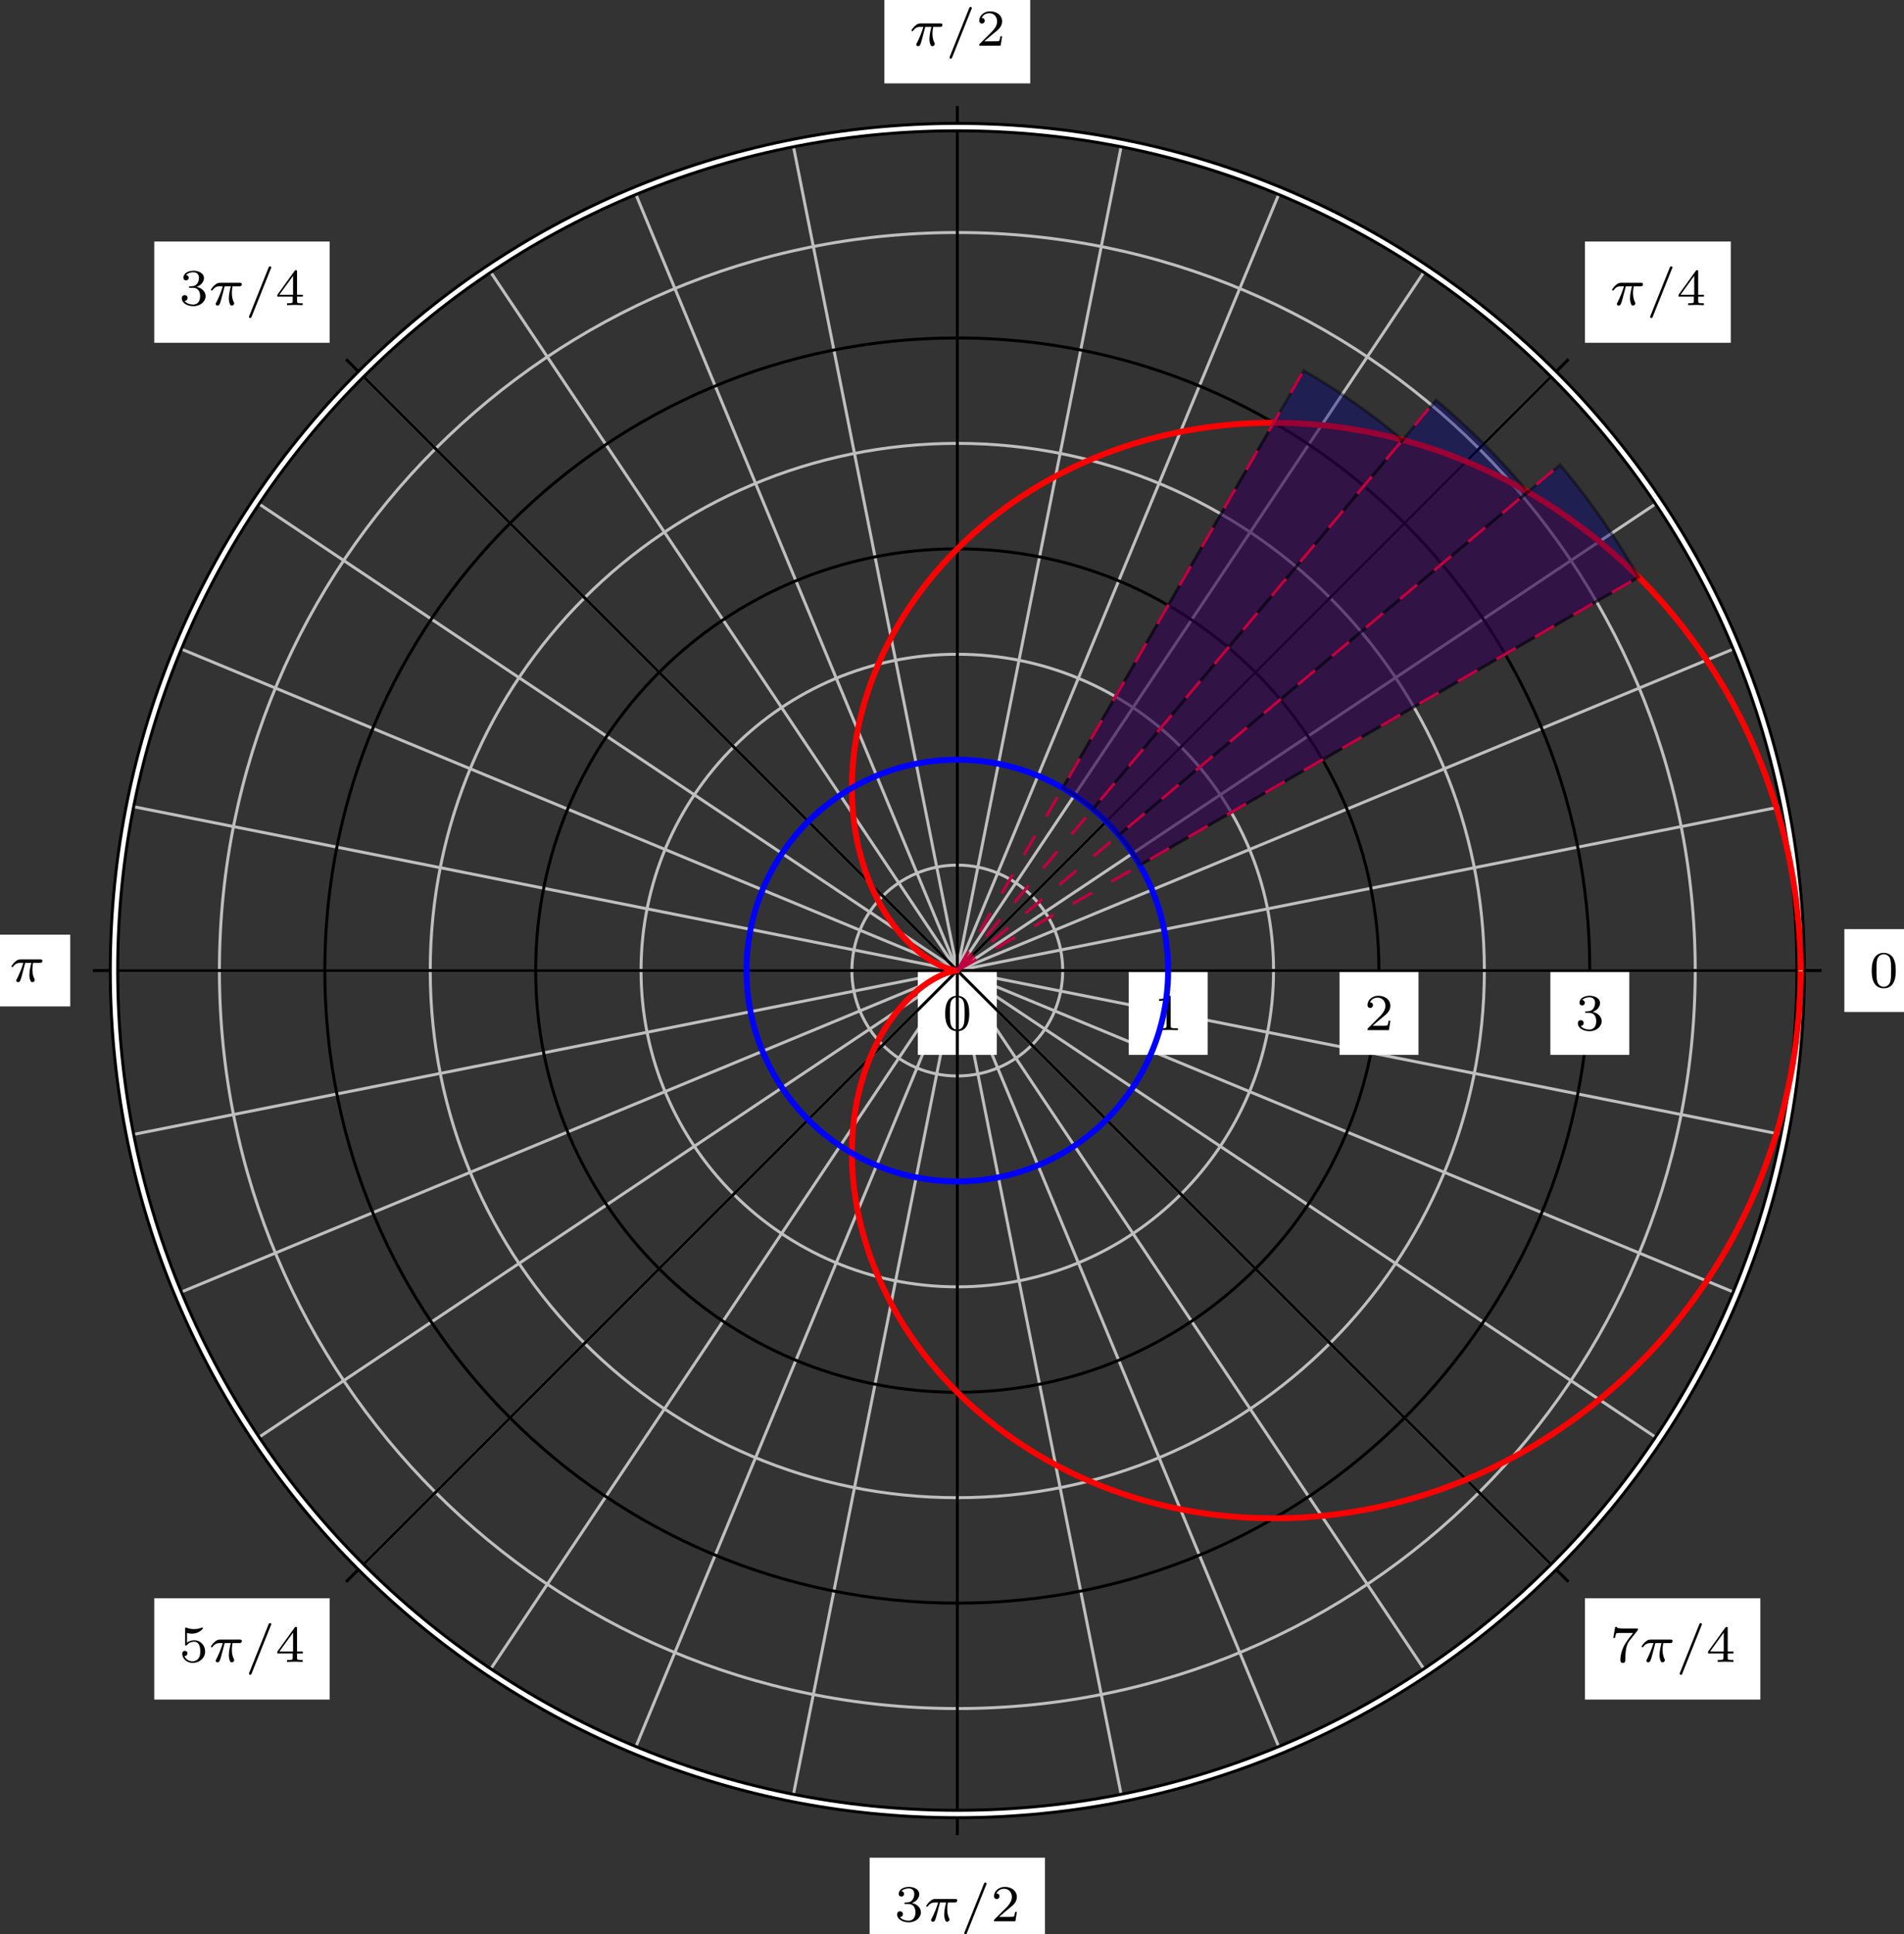 <?xml version="1.0" encoding="UTF-8"?>
<svg xmlns="http://www.w3.org/2000/svg" xmlns:xlink="http://www.w3.org/1999/xlink" width="256pt" height="260pt" viewBox="0 0 256 260" version="1.1">
<rect x="0" y="0" width="256" height="260" fill="#333333" stroke="none"/>
<defs>
<g>
<symbol overflow="visible" id="glyph0-0">
<path style="stroke:none;" d=""/>
</symbol>
<symbol overflow="visible" id="glyph0-1">
<path style="stroke:none;" d="M 3.594 -2.219 C 3.594 -2.984 3.5 -3.547 3.188 -4.031 C 2.969 -4.344 2.531 -4.625 1.984 -4.625 C 0.359 -4.625 0.359 -2.719 0.359 -2.219 C 0.359 -1.719 0.359 0.141 1.984 0.141 C 3.594 0.141 3.594 -1.719 3.594 -2.219 Z M 1.984 -0.062 C 1.656 -0.062 1.234 -0.25 1.094 -0.812 C 1 -1.219 1 -1.797 1 -2.312 C 1 -2.828 1 -3.359 1.094 -3.734 C 1.25 -4.281 1.688 -4.438 1.984 -4.438 C 2.359 -4.438 2.719 -4.203 2.844 -3.797 C 2.953 -3.422 2.969 -2.922 2.969 -2.312 C 2.969 -1.797 2.969 -1.281 2.875 -0.844 C 2.734 -0.203 2.266 -0.062 1.984 -0.062 Z M 1.984 -0.062 "/>
</symbol>
<symbol overflow="visible" id="glyph0-2">
<path style="stroke:none;" d="M 2.328 -4.438 C 2.328 -4.625 2.328 -4.625 2.125 -4.625 C 1.672 -4.188 1.047 -4.188 0.766 -4.188 L 0.766 -3.938 C 0.922 -3.938 1.391 -3.938 1.766 -4.125 L 1.766 -0.578 C 1.766 -0.344 1.766 -0.25 1.078 -0.25 L 0.812 -0.25 L 0.812 0 C 0.938 0 1.797 -0.031 2.047 -0.031 C 2.266 -0.031 3.141 0 3.297 0 L 3.297 -0.25 L 3.031 -0.25 C 2.328 -0.25 2.328 -0.344 2.328 -0.578 Z M 2.328 -4.438 "/>
</symbol>
<symbol overflow="visible" id="glyph0-3">
<path style="stroke:none;" d="M 3.516 -1.266 L 3.281 -1.266 C 3.266 -1.109 3.188 -0.703 3.094 -0.641 C 3.047 -0.594 2.516 -0.594 2.406 -0.594 L 1.125 -0.594 C 1.859 -1.234 2.109 -1.438 2.516 -1.766 C 3.031 -2.172 3.516 -2.609 3.516 -3.266 C 3.516 -4.109 2.781 -4.625 1.891 -4.625 C 1.031 -4.625 0.438 -4.016 0.438 -3.375 C 0.438 -3.031 0.734 -2.984 0.812 -2.984 C 0.969 -2.984 1.172 -3.109 1.172 -3.359 C 1.172 -3.484 1.125 -3.734 0.766 -3.734 C 0.984 -4.219 1.453 -4.375 1.781 -4.375 C 2.484 -4.375 2.844 -3.828 2.844 -3.266 C 2.844 -2.656 2.406 -2.188 2.188 -1.938 L 0.516 -0.266 C 0.438 -0.203 0.438 -0.188 0.438 0 L 3.312 0 Z M 3.516 -1.266 "/>
</symbol>
<symbol overflow="visible" id="glyph0-4">
<path style="stroke:none;" d="M 1.906 -2.328 C 2.453 -2.328 2.844 -1.953 2.844 -1.203 C 2.844 -0.344 2.328 -0.078 1.938 -0.078 C 1.656 -0.078 1.031 -0.156 0.75 -0.578 C 1.078 -0.578 1.156 -0.812 1.156 -0.969 C 1.156 -1.188 0.984 -1.344 0.766 -1.344 C 0.578 -1.344 0.375 -1.219 0.375 -0.938 C 0.375 -0.281 1.094 0.141 1.938 0.141 C 2.906 0.141 3.578 -0.516 3.578 -1.203 C 3.578 -1.75 3.141 -2.297 2.375 -2.453 C 3.094 -2.719 3.359 -3.234 3.359 -3.672 C 3.359 -4.219 2.734 -4.625 1.953 -4.625 C 1.188 -4.625 0.594 -4.25 0.594 -3.688 C 0.594 -3.453 0.75 -3.328 0.953 -3.328 C 1.172 -3.328 1.312 -3.484 1.312 -3.672 C 1.312 -3.875 1.172 -4.031 0.953 -4.047 C 1.203 -4.344 1.672 -4.422 1.938 -4.422 C 2.25 -4.422 2.688 -4.266 2.688 -3.672 C 2.688 -3.375 2.594 -3.047 2.406 -2.844 C 2.188 -2.578 1.984 -2.562 1.641 -2.531 C 1.469 -2.516 1.453 -2.516 1.422 -2.516 C 1.406 -2.516 1.344 -2.5 1.344 -2.422 C 1.344 -2.328 1.406 -2.328 1.531 -2.328 Z M 1.906 -2.328 "/>
</symbol>
<symbol overflow="visible" id="glyph0-5">
<path style="stroke:none;" d="M 3.688 -1.141 L 3.688 -1.391 L 2.906 -1.391 L 2.906 -4.5 C 2.906 -4.641 2.906 -4.703 2.766 -4.703 C 2.672 -4.703 2.641 -4.703 2.578 -4.594 L 0.266 -1.391 L 0.266 -1.141 L 2.328 -1.141 L 2.328 -0.578 C 2.328 -0.328 2.328 -0.25 1.75 -0.25 L 1.562 -0.25 L 1.562 0 C 1.922 -0.016 2.359 -0.031 2.609 -0.031 C 2.875 -0.031 3.312 -0.016 3.672 0 L 3.672 -0.25 L 3.484 -0.25 C 2.906 -0.25 2.906 -0.328 2.906 -0.578 L 2.906 -1.141 Z M 2.375 -3.938 L 2.375 -1.391 L 0.531 -1.391 Z M 2.375 -3.938 "/>
</symbol>
<symbol overflow="visible" id="glyph0-6">
<path style="stroke:none;" d="M 1.078 -3.891 C 1.438 -3.797 1.641 -3.797 1.75 -3.797 C 2.672 -3.797 3.219 -4.422 3.219 -4.531 C 3.219 -4.609 3.172 -4.625 3.141 -4.625 C 3.125 -4.625 3.109 -4.625 3.078 -4.609 C 2.906 -4.547 2.547 -4.406 2.031 -4.406 C 1.828 -4.406 1.469 -4.422 1.016 -4.594 C 0.938 -4.625 0.922 -4.625 0.922 -4.625 C 0.828 -4.625 0.828 -4.547 0.828 -4.438 L 0.828 -2.391 C 0.828 -2.266 0.828 -2.188 0.938 -2.188 C 1 -2.188 1.016 -2.188 1.078 -2.281 C 1.375 -2.656 1.812 -2.719 2.047 -2.719 C 2.469 -2.719 2.656 -2.391 2.688 -2.328 C 2.812 -2.094 2.859 -1.828 2.859 -1.422 C 2.859 -1.219 2.859 -0.812 2.641 -0.5 C 2.469 -0.25 2.172 -0.078 1.828 -0.078 C 1.375 -0.078 0.906 -0.328 0.734 -0.797 C 1 -0.781 1.141 -0.953 1.141 -1.141 C 1.141 -1.438 0.875 -1.484 0.781 -1.484 C 0.781 -1.484 0.438 -1.484 0.438 -1.109 C 0.438 -0.484 1.016 0.141 1.844 0.141 C 2.734 0.141 3.516 -0.516 3.516 -1.406 C 3.516 -2.188 2.922 -2.906 2.062 -2.906 C 1.75 -2.906 1.391 -2.844 1.078 -2.578 Z M 1.078 -3.891 "/>
</symbol>
<symbol overflow="visible" id="glyph0-7">
<path style="stroke:none;" d="M 3.734 -4.203 C 3.797 -4.297 3.797 -4.312 3.797 -4.484 L 1.969 -4.484 C 1.688 -4.484 1.609 -4.5 1.359 -4.516 C 1 -4.547 0.984 -4.594 0.969 -4.703 L 0.734 -4.703 L 0.484 -3.219 L 0.719 -3.219 C 0.734 -3.328 0.812 -3.781 0.922 -3.859 C 0.969 -3.891 1.547 -3.891 1.641 -3.891 L 3.156 -3.891 C 2.938 -3.609 2.578 -3.172 2.438 -2.969 C 1.531 -1.781 1.438 -0.672 1.438 -0.266 C 1.438 -0.188 1.438 0.141 1.766 0.141 C 2.109 0.141 2.109 -0.172 2.109 -0.266 L 2.109 -0.547 C 2.109 -1.891 2.391 -2.516 2.688 -2.891 Z M 3.734 -4.203 "/>
</symbol>
<symbol overflow="visible" id="glyph1-0">
<path style="stroke:none;" d=""/>
</symbol>
<symbol overflow="visible" id="glyph1-1">
<path style="stroke:none;" d="M 2.172 -2.531 L 3 -2.531 C 2.891 -2.109 2.734 -1.484 2.734 -0.922 C 2.734 -0.641 2.781 -0.453 2.812 -0.312 C 2.922 0.047 3.016 0.062 3.125 0.062 C 3.297 0.062 3.453 -0.078 3.453 -0.25 C 3.453 -0.297 3.438 -0.328 3.406 -0.391 C 3.266 -0.656 3.141 -1.047 3.141 -1.625 C 3.141 -1.75 3.141 -2.031 3.234 -2.531 L 4.109 -2.531 C 4.234 -2.531 4.297 -2.531 4.375 -2.578 C 4.469 -2.656 4.484 -2.766 4.484 -2.797 C 4.484 -3 4.312 -3 4.188 -3 L 1.562 -3 C 1.281 -3 1.078 -2.938 0.766 -2.641 C 0.578 -2.484 0.312 -2.109 0.312 -2.047 C 0.312 -1.969 0.406 -1.969 0.438 -1.969 C 0.516 -1.969 0.516 -1.984 0.562 -2.047 C 0.906 -2.531 1.344 -2.531 1.5 -2.531 L 1.922 -2.531 C 1.703 -1.766 1.328 -0.938 1.125 -0.516 C 1.078 -0.438 1.016 -0.281 0.984 -0.266 C 0.984 -0.234 0.969 -0.203 0.969 -0.156 C 0.969 -0.047 1.047 0.062 1.219 0.062 C 1.484 0.062 1.562 -0.25 1.734 -0.875 Z M 2.172 -2.531 "/>
</symbol>
<symbol overflow="visible" id="glyph1-2">
<path style="stroke:none;" d="M 3.484 -4.922 C 3.531 -5.016 3.531 -5.031 3.531 -5.047 C 3.531 -5.156 3.438 -5.219 3.359 -5.219 C 3.25 -5.219 3.219 -5.141 3.172 -5.047 L 0.578 1.438 C 0.531 1.531 0.531 1.547 0.531 1.562 C 0.531 1.672 0.625 1.734 0.703 1.734 C 0.828 1.734 0.859 1.656 0.891 1.562 Z M 3.484 -4.922 "/>
</symbol>
</g>
</defs>
<g id="surface1">
<path style="fill:none;stroke-width:0.399;stroke-linecap:butt;stroke-linejoin:miter;stroke:rgb(75%,75%,75%);stroke-opacity:1;stroke-miterlimit:10;" d="M 0.002 0.001 L 113.386 0.001 " transform="matrix(1,0,0,-1,128.713,130.474)"/>
<path style="fill:none;stroke-width:0.399;stroke-linecap:butt;stroke-linejoin:miter;stroke:rgb(75%,75%,75%);stroke-opacity:1;stroke-miterlimit:10;" d="M 0.002 0.001 L 111.206 22.117 " transform="matrix(1,0,0,-1,128.713,130.474)"/>
<path style="fill:none;stroke-width:0.399;stroke-linecap:butt;stroke-linejoin:miter;stroke:rgb(75%,75%,75%);stroke-opacity:1;stroke-miterlimit:10;" d="M 0.002 0.001 L 104.754 43.39 " transform="matrix(1,0,0,-1,128.713,130.474)"/>
<path style="fill:none;stroke-width:0.399;stroke-linecap:butt;stroke-linejoin:miter;stroke:rgb(75%,75%,75%);stroke-opacity:1;stroke-miterlimit:10;" d="M 0.002 0.001 L 94.274 62.99 " transform="matrix(1,0,0,-1,128.713,130.474)"/>
<path style="fill:none;stroke-width:0.399;stroke-linecap:butt;stroke-linejoin:miter;stroke:rgb(75%,75%,75%);stroke-opacity:1;stroke-miterlimit:10;" d="M 0.002 0.001 L 80.178 80.177 " transform="matrix(1,0,0,-1,128.713,130.474)"/>
<path style="fill:none;stroke-width:0.399;stroke-linecap:butt;stroke-linejoin:miter;stroke:rgb(75%,75%,75%);stroke-opacity:1;stroke-miterlimit:10;" d="M 0.002 0.001 L 62.992 94.274 " transform="matrix(1,0,0,-1,128.713,130.474)"/>
<path style="fill:none;stroke-width:0.399;stroke-linecap:butt;stroke-linejoin:miter;stroke:rgb(75%,75%,75%);stroke-opacity:1;stroke-miterlimit:10;" d="M 0.002 0.001 L 43.388 104.754 " transform="matrix(1,0,0,-1,128.713,130.474)"/>
<path style="fill:none;stroke-width:0.399;stroke-linecap:butt;stroke-linejoin:miter;stroke:rgb(75%,75%,75%);stroke-opacity:1;stroke-miterlimit:10;" d="M 0.002 0.001 L 22.117 111.207 " transform="matrix(1,0,0,-1,128.713,130.474)"/>
<path style="fill:none;stroke-width:0.399;stroke-linecap:butt;stroke-linejoin:miter;stroke:rgb(75%,75%,75%);stroke-opacity:1;stroke-miterlimit:10;" d="M 0.002 0.001 L 0.002 113.386 " transform="matrix(1,0,0,-1,128.713,130.474)"/>
<path style="fill:none;stroke-width:0.399;stroke-linecap:butt;stroke-linejoin:miter;stroke:rgb(75%,75%,75%);stroke-opacity:1;stroke-miterlimit:10;" d="M 0.002 0.001 L -22.117 111.207 " transform="matrix(1,0,0,-1,128.713,130.474)"/>
<path style="fill:none;stroke-width:0.399;stroke-linecap:butt;stroke-linejoin:miter;stroke:rgb(75%,75%,75%);stroke-opacity:1;stroke-miterlimit:10;" d="M 0.002 0.001 L -43.389 104.754 " transform="matrix(1,0,0,-1,128.713,130.474)"/>
<path style="fill:none;stroke-width:0.399;stroke-linecap:butt;stroke-linejoin:miter;stroke:rgb(75%,75%,75%);stroke-opacity:1;stroke-miterlimit:10;" d="M 0.002 0.001 L -62.993 94.274 " transform="matrix(1,0,0,-1,128.713,130.474)"/>
<path style="fill:none;stroke-width:0.399;stroke-linecap:butt;stroke-linejoin:miter;stroke:rgb(75%,75%,75%);stroke-opacity:1;stroke-miterlimit:10;" d="M 0.002 0.001 L -80.179 80.177 " transform="matrix(1,0,0,-1,128.713,130.474)"/>
<path style="fill:none;stroke-width:0.399;stroke-linecap:butt;stroke-linejoin:miter;stroke:rgb(75%,75%,75%);stroke-opacity:1;stroke-miterlimit:10;" d="M 0.002 0.001 L -94.275 62.99 " transform="matrix(1,0,0,-1,128.713,130.474)"/>
<path style="fill:none;stroke-width:0.399;stroke-linecap:butt;stroke-linejoin:miter;stroke:rgb(75%,75%,75%);stroke-opacity:1;stroke-miterlimit:10;" d="M 0.002 0.001 L -104.751 43.39 " transform="matrix(1,0,0,-1,128.713,130.474)"/>
<path style="fill:none;stroke-width:0.399;stroke-linecap:butt;stroke-linejoin:miter;stroke:rgb(75%,75%,75%);stroke-opacity:1;stroke-miterlimit:10;" d="M 0.002 0.001 L -111.207 22.117 " transform="matrix(1,0,0,-1,128.713,130.474)"/>
<path style="fill:none;stroke-width:0.399;stroke-linecap:butt;stroke-linejoin:miter;stroke:rgb(75%,75%,75%);stroke-opacity:1;stroke-miterlimit:10;" d="M 0.002 0.001 L -113.387 0.001 " transform="matrix(1,0,0,-1,128.713,130.474)"/>
<path style="fill:none;stroke-width:0.399;stroke-linecap:butt;stroke-linejoin:miter;stroke:rgb(75%,75%,75%);stroke-opacity:1;stroke-miterlimit:10;" d="M 0.002 0.001 L -111.207 -22.119 " transform="matrix(1,0,0,-1,128.713,130.474)"/>
<path style="fill:none;stroke-width:0.399;stroke-linecap:butt;stroke-linejoin:miter;stroke:rgb(75%,75%,75%);stroke-opacity:1;stroke-miterlimit:10;" d="M 0.002 0.001 L -104.751 -43.387 " transform="matrix(1,0,0,-1,128.713,130.474)"/>
<path style="fill:none;stroke-width:0.399;stroke-linecap:butt;stroke-linejoin:miter;stroke:rgb(75%,75%,75%);stroke-opacity:1;stroke-miterlimit:10;" d="M 0.002 0.001 L -94.275 -62.992 " transform="matrix(1,0,0,-1,128.713,130.474)"/>
<path style="fill:none;stroke-width:0.399;stroke-linecap:butt;stroke-linejoin:miter;stroke:rgb(75%,75%,75%);stroke-opacity:1;stroke-miterlimit:10;" d="M 0.002 0.001 L -80.179 -80.178 " transform="matrix(1,0,0,-1,128.713,130.474)"/>
<path style="fill:none;stroke-width:0.399;stroke-linecap:butt;stroke-linejoin:miter;stroke:rgb(75%,75%,75%);stroke-opacity:1;stroke-miterlimit:10;" d="M 0.002 0.001 L -62.993 -94.275 " transform="matrix(1,0,0,-1,128.713,130.474)"/>
<path style="fill:none;stroke-width:0.399;stroke-linecap:butt;stroke-linejoin:miter;stroke:rgb(75%,75%,75%);stroke-opacity:1;stroke-miterlimit:10;" d="M 0.002 0.001 L -43.389 -104.751 " transform="matrix(1,0,0,-1,128.713,130.474)"/>
<path style="fill:none;stroke-width:0.399;stroke-linecap:butt;stroke-linejoin:miter;stroke:rgb(75%,75%,75%);stroke-opacity:1;stroke-miterlimit:10;" d="M 0.002 0.001 L -22.117 -111.204 " transform="matrix(1,0,0,-1,128.713,130.474)"/>
<path style="fill:none;stroke-width:0.399;stroke-linecap:butt;stroke-linejoin:miter;stroke:rgb(75%,75%,75%);stroke-opacity:1;stroke-miterlimit:10;" d="M 0.002 0.001 L 0.002 -113.388 " transform="matrix(1,0,0,-1,128.713,130.474)"/>
<path style="fill:none;stroke-width:0.399;stroke-linecap:butt;stroke-linejoin:miter;stroke:rgb(75%,75%,75%);stroke-opacity:1;stroke-miterlimit:10;" d="M 0.002 0.001 L 22.117 -111.204 " transform="matrix(1,0,0,-1,128.713,130.474)"/>
<path style="fill:none;stroke-width:0.399;stroke-linecap:butt;stroke-linejoin:miter;stroke:rgb(75%,75%,75%);stroke-opacity:1;stroke-miterlimit:10;" d="M 0.002 0.001 L 43.388 -104.751 " transform="matrix(1,0,0,-1,128.713,130.474)"/>
<path style="fill:none;stroke-width:0.399;stroke-linecap:butt;stroke-linejoin:miter;stroke:rgb(75%,75%,75%);stroke-opacity:1;stroke-miterlimit:10;" d="M 0.002 0.001 L 62.992 -94.275 " transform="matrix(1,0,0,-1,128.713,130.474)"/>
<path style="fill:none;stroke-width:0.399;stroke-linecap:butt;stroke-linejoin:miter;stroke:rgb(75%,75%,75%);stroke-opacity:1;stroke-miterlimit:10;" d="M 0.002 0.001 L 80.178 -80.178 " transform="matrix(1,0,0,-1,128.713,130.474)"/>
<path style="fill:none;stroke-width:0.399;stroke-linecap:butt;stroke-linejoin:miter;stroke:rgb(75%,75%,75%);stroke-opacity:1;stroke-miterlimit:10;" d="M 0.002 0.001 L 94.274 -62.992 " transform="matrix(1,0,0,-1,128.713,130.474)"/>
<path style="fill:none;stroke-width:0.399;stroke-linecap:butt;stroke-linejoin:miter;stroke:rgb(75%,75%,75%);stroke-opacity:1;stroke-miterlimit:10;" d="M 0.002 0.001 L 104.754 -43.387 " transform="matrix(1,0,0,-1,128.713,130.474)"/>
<path style="fill:none;stroke-width:0.399;stroke-linecap:butt;stroke-linejoin:miter;stroke:rgb(75%,75%,75%);stroke-opacity:1;stroke-miterlimit:10;" d="M 0.002 0.001 L 111.206 -22.119 " transform="matrix(1,0,0,-1,128.713,130.474)"/>
<path style="fill:none;stroke-width:0.399;stroke-linecap:butt;stroke-linejoin:miter;stroke:rgb(75%,75%,75%);stroke-opacity:1;stroke-miterlimit:10;" d="M 14.172 0.001 C 14.172 7.829 7.829 14.172 0.002 14.172 C -7.83 14.172 -14.173 7.829 -14.173 0.001 C -14.173 -7.826 -7.83 -14.174 0.002 -14.174 C 7.829 -14.174 14.172 -7.826 14.172 0.001 Z M 14.172 0.001 " transform="matrix(1,0,0,-1,128.713,130.474)"/>
<path style="fill:none;stroke-width:0.399;stroke-linecap:butt;stroke-linejoin:miter;stroke:rgb(0%,0%,0%);stroke-opacity:1;stroke-miterlimit:10;" d="M 0.002 0.001 Z M 0.002 0.001 " transform="matrix(1,0,0,-1,128.713,130.474)"/>
<path style=" stroke:none;fill-rule:nonzero;fill:rgb(100%,100%,100%);fill-opacity:1;" d="M 123.406 141.809 L 134.02 141.809 L 134.02 130.672 L 123.406 130.672 Z M 123.406 141.809 "/>
<g style="fill:rgb(0%,0%,0%);fill-opacity:1;">
  <use xlink:href="#glyph0-1" x="126.727" y="138.488"/>
</g>
<path style="fill:none;stroke-width:0.399;stroke-linecap:butt;stroke-linejoin:miter;stroke:rgb(75%,75%,75%);stroke-opacity:1;stroke-miterlimit:10;" d="M 42.521 0.001 C 42.521 23.484 23.484 42.519 0.002 42.519 C -23.485 42.519 -42.522 23.484 -42.522 0.001 C -42.522 -23.482 -23.485 -42.52 0.002 -42.52 C 23.484 -42.52 42.521 -23.482 42.521 0.001 Z M 42.521 0.001 " transform="matrix(1,0,0,-1,128.713,130.474)"/>
<path style="fill:none;stroke-width:0.399;stroke-linecap:butt;stroke-linejoin:miter;stroke:rgb(0%,0%,0%);stroke-opacity:1;stroke-miterlimit:10;" d="M 28.347 0.001 C 28.347 15.657 15.656 28.348 0.002 28.348 C -15.657 28.348 -28.347 15.657 -28.347 0.001 C -28.347 -15.654 -15.657 -28.345 0.002 -28.345 C 15.656 -28.345 28.347 -15.654 28.347 0.001 Z M 28.347 0.001 " transform="matrix(1,0,0,-1,128.713,130.474)"/>
<path style=" stroke:none;fill-rule:nonzero;fill:rgb(100%,100%,100%);fill-opacity:1;" d="M 151.758 141.809 L 162.371 141.809 L 162.371 130.672 L 151.758 130.672 Z M 151.758 141.809 "/>
<g style="fill:rgb(0%,0%,0%);fill-opacity:1;">
  <use xlink:href="#glyph0-2" x="155.077" y="138.488"/>
</g>
<path style="fill:none;stroke-width:0.399;stroke-linecap:butt;stroke-linejoin:miter;stroke:rgb(75%,75%,75%);stroke-opacity:1;stroke-miterlimit:10;" d="M 70.866 0.001 C 70.866 39.14 39.139 70.869 0.002 70.869 C -39.139 70.869 -70.867 39.14 -70.867 0.001 C -70.867 -39.137 -39.139 -70.866 0.002 -70.866 C 39.139 -70.866 70.866 -39.137 70.866 0.001 Z M 70.866 0.001 " transform="matrix(1,0,0,-1,128.713,130.474)"/>
<path style="fill:none;stroke-width:0.399;stroke-linecap:butt;stroke-linejoin:miter;stroke:rgb(0%,0%,0%);stroke-opacity:1;stroke-miterlimit:10;" d="M 56.692 0.001 C 56.692 31.312 31.311 56.694 0.002 56.694 C -31.312 56.694 -56.693 31.312 -56.693 0.001 C -56.693 -31.31 -31.312 -56.695 0.002 -56.695 C 31.311 -56.695 56.692 -31.31 56.692 0.001 Z M 56.692 0.001 " transform="matrix(1,0,0,-1,128.713,130.474)"/>
<path style=" stroke:none;fill-rule:nonzero;fill:rgb(100%,100%,100%);fill-opacity:1;" d="M 180.105 141.809 L 190.719 141.809 L 190.719 130.672 L 180.105 130.672 Z M 180.105 141.809 "/>
<g style="fill:rgb(0%,0%,0%);fill-opacity:1;">
  <use xlink:href="#glyph0-3" x="183.426" y="138.488"/>
</g>
<path style="fill:none;stroke-width:0.399;stroke-linecap:butt;stroke-linejoin:miter;stroke:rgb(75%,75%,75%);stroke-opacity:1;stroke-miterlimit:10;" d="M 99.215 0.001 C 99.215 54.795 54.794 99.215 0.002 99.215 C -54.794 99.215 -99.212 54.795 -99.212 0.001 C -99.212 -54.797 -54.794 -99.213 0.002 -99.213 C 54.794 -99.213 99.215 -54.797 99.215 0.001 Z M 99.215 0.001 " transform="matrix(1,0,0,-1,128.713,130.474)"/>
<path style="fill:none;stroke-width:0.399;stroke-linecap:butt;stroke-linejoin:miter;stroke:rgb(0%,0%,0%);stroke-opacity:1;stroke-miterlimit:10;" d="M 85.041 0.001 C 85.041 46.968 46.966 85.04 0.002 85.04 C -46.967 85.04 -85.042 46.968 -85.042 0.001 C -85.042 -46.969 -46.967 -85.041 0.002 -85.041 C 46.966 -85.041 85.041 -46.969 85.041 0.001 Z M 85.041 0.001 " transform="matrix(1,0,0,-1,128.713,130.474)"/>
<path style=" stroke:none;fill-rule:nonzero;fill:rgb(100%,100%,100%);fill-opacity:1;" d="M 208.453 141.809 L 219.066 141.809 L 219.066 130.672 L 208.453 130.672 Z M 208.453 141.809 "/>
<g style="fill:rgb(0%,0%,0%);fill-opacity:1;">
  <use xlink:href="#glyph0-4" x="211.776" y="138.488"/>
</g>
<path style="fill:none;stroke-width:0.399;stroke-linecap:butt;stroke-linejoin:miter;stroke:rgb(0%,0%,0%);stroke-opacity:1;stroke-miterlimit:10;" d="M 0.002 0.001 L 116.222 0.001 " transform="matrix(1,0,0,-1,128.713,130.474)"/>
<path style=" stroke:none;fill-rule:nonzero;fill:rgb(100%,100%,100%);fill-opacity:1;" d="M 247.98 136.043 L 258.594 136.043 L 258.594 124.906 L 247.98 124.906 Z M 247.98 136.043 "/>
<g style="fill:rgb(0%,0%,0%);fill-opacity:1;">
  <use xlink:href="#glyph0-1" x="251.3" y="132.721"/>
</g>
<path style="fill:none;stroke-width:0.399;stroke-linecap:butt;stroke-linejoin:miter;stroke:rgb(0%,0%,0%);stroke-opacity:1;stroke-miterlimit:10;" d="M 0.002 0.001 L 82.182 82.181 " transform="matrix(1,0,0,-1,128.713,130.474)"/>
<path style=" stroke:none;fill-rule:nonzero;fill:rgb(100%,100%,100%);fill-opacity:1;" d="M 213.105 46.086 L 232.711 46.086 L 232.711 32.469 L 213.105 32.469 Z M 213.105 46.086 "/>
<g style="fill:rgb(0%,0%,0%);fill-opacity:1;">
  <use xlink:href="#glyph1-1" x="216.427" y="41.02"/>
</g>
<g style="fill:rgb(0%,0%,0%);fill-opacity:1;">
  <use xlink:href="#glyph1-2" x="221.33" y="41.02"/>
</g>
<g style="fill:rgb(0%,0%,0%);fill-opacity:1;">
  <use xlink:href="#glyph0-5" x="225.419" y="41.02"/>
</g>
<path style="fill:none;stroke-width:0.399;stroke-linecap:butt;stroke-linejoin:miter;stroke:rgb(0%,0%,0%);stroke-opacity:1;stroke-miterlimit:10;" d="M 0.002 0.001 L 0.002 116.222 " transform="matrix(1,0,0,-1,128.713,130.474)"/>
<path style=" stroke:none;fill-rule:nonzero;fill:rgb(100%,100%,100%);fill-opacity:1;" d="M 118.91 11.211 L 138.516 11.211 L 138.516 -2.402 L 118.91 -2.402 Z M 118.91 11.211 "/>
<g style="fill:rgb(0%,0%,0%);fill-opacity:1;">
  <use xlink:href="#glyph1-1" x="122.232" y="6.148"/>
</g>
<g style="fill:rgb(0%,0%,0%);fill-opacity:1;">
  <use xlink:href="#glyph1-2" x="127.135" y="6.148"/>
</g>
<g style="fill:rgb(0%,0%,0%);fill-opacity:1;">
  <use xlink:href="#glyph0-3" x="131.223" y="6.148"/>
</g>
<path style="fill:none;stroke-width:0.399;stroke-linecap:butt;stroke-linejoin:miter;stroke:rgb(0%,0%,0%);stroke-opacity:1;stroke-miterlimit:10;" d="M 0.002 0.001 L -82.182 82.181 " transform="matrix(1,0,0,-1,128.713,130.474)"/>
<path style=" stroke:none;fill-rule:nonzero;fill:rgb(100%,100%,100%);fill-opacity:1;" d="M 20.742 46.086 L 44.32 46.086 L 44.32 32.469 L 20.742 32.469 Z M 20.742 46.086 "/>
<g style="fill:rgb(0%,0%,0%);fill-opacity:1;">
  <use xlink:href="#glyph0-4" x="24.065" y="41.02"/>
</g>
<g style="fill:rgb(0%,0%,0%);fill-opacity:1;">
  <use xlink:href="#glyph1-1" x="28.036" y="41.02"/>
</g>
<g style="fill:rgb(0%,0%,0%);fill-opacity:1;">
  <use xlink:href="#glyph1-2" x="32.939" y="41.02"/>
</g>
<g style="fill:rgb(0%,0%,0%);fill-opacity:1;">
  <use xlink:href="#glyph0-5" x="37.028" y="41.02"/>
</g>
<path style="fill:none;stroke-width:0.399;stroke-linecap:butt;stroke-linejoin:miter;stroke:rgb(0%,0%,0%);stroke-opacity:1;stroke-miterlimit:10;" d="M 0.002 0.001 L -116.222 0.001 " transform="matrix(1,0,0,-1,128.713,130.474)"/>
<path style=" stroke:none;fill-rule:nonzero;fill:rgb(100%,100%,100%);fill-opacity:1;" d="M -2.105 135.297 L 9.445 135.297 L 9.445 125.652 L -2.105 125.652 Z M -2.105 135.297 "/>
<g style="fill:rgb(0%,0%,0%);fill-opacity:1;">
  <use xlink:href="#glyph1-1" x="1.217" y="131.975"/>
</g>
<path style="fill:none;stroke-width:0.399;stroke-linecap:butt;stroke-linejoin:miter;stroke:rgb(0%,0%,0%);stroke-opacity:1;stroke-miterlimit:10;" d="M 0.002 0.001 L -82.182 -82.182 " transform="matrix(1,0,0,-1,128.713,130.474)"/>
<path style=" stroke:none;fill-rule:nonzero;fill:rgb(100%,100%,100%);fill-opacity:1;" d="M 20.742 228.48 L 44.32 228.48 L 44.32 214.863 L 20.742 214.863 Z M 20.742 228.48 "/>
<g style="fill:rgb(0%,0%,0%);fill-opacity:1;">
  <use xlink:href="#glyph0-6" x="24.065" y="223.415"/>
</g>
<g style="fill:rgb(0%,0%,0%);fill-opacity:1;">
  <use xlink:href="#glyph1-1" x="28.036" y="223.415"/>
</g>
<g style="fill:rgb(0%,0%,0%);fill-opacity:1;">
  <use xlink:href="#glyph1-2" x="32.939" y="223.415"/>
</g>
<g style="fill:rgb(0%,0%,0%);fill-opacity:1;">
  <use xlink:href="#glyph0-5" x="37.028" y="223.415"/>
</g>
<path style="fill:none;stroke-width:0.399;stroke-linecap:butt;stroke-linejoin:miter;stroke:rgb(0%,0%,0%);stroke-opacity:1;stroke-miterlimit:10;" d="M 0.002 0.001 L 82.182 -82.182 " transform="matrix(1,0,0,-1,128.713,130.474)"/>
<path style=" stroke:none;fill-rule:nonzero;fill:rgb(100%,100%,100%);fill-opacity:1;" d="M 213.105 228.48 L 236.684 228.48 L 236.684 214.863 L 213.105 214.863 Z M 213.105 228.48 "/>
<g style="fill:rgb(0%,0%,0%);fill-opacity:1;">
  <use xlink:href="#glyph0-7" x="216.427" y="223.415"/>
</g>
<g style="fill:rgb(0%,0%,0%);fill-opacity:1;">
  <use xlink:href="#glyph1-1" x="220.398" y="223.415"/>
</g>
<g style="fill:rgb(0%,0%,0%);fill-opacity:1;">
  <use xlink:href="#glyph1-2" x="225.302" y="223.415"/>
</g>
<g style="fill:rgb(0%,0%,0%);fill-opacity:1;">
  <use xlink:href="#glyph0-5" x="229.39" y="223.415"/>
</g>
<path style="fill:none;stroke-width:0.399;stroke-linecap:butt;stroke-linejoin:miter;stroke:rgb(0%,0%,0%);stroke-opacity:1;stroke-miterlimit:10;" d="M 0.002 0.001 L 0.002 -116.223 " transform="matrix(1,0,0,-1,128.713,130.474)"/>
<path style=" stroke:none;fill-rule:nonzero;fill:rgb(100%,100%,100%);fill-opacity:1;" d="M 116.926 263.352 L 140.5 263.352 L 140.5 249.734 L 116.926 249.734 Z M 116.926 263.352 "/>
<g style="fill:rgb(0%,0%,0%);fill-opacity:1;">
  <use xlink:href="#glyph0-4" x="120.245" y="258.287"/>
</g>
<g style="fill:rgb(0%,0%,0%);fill-opacity:1;">
  <use xlink:href="#glyph1-1" x="124.217" y="258.287"/>
</g>
<g style="fill:rgb(0%,0%,0%);fill-opacity:1;">
  <use xlink:href="#glyph1-2" x="129.12" y="258.287"/>
</g>
<g style="fill:rgb(0%,0%,0%);fill-opacity:1;">
  <use xlink:href="#glyph0-3" x="133.209" y="258.287"/>
</g>
<path style="fill:none;stroke-width:1.395;stroke-linecap:butt;stroke-linejoin:miter;stroke:rgb(0%,0%,0%);stroke-opacity:1;stroke-miterlimit:10;" d="M 113.386 0.001 C 113.386 62.623 62.621 113.386 0.002 113.386 C -62.622 113.386 -113.387 62.623 -113.387 0.001 C -113.387 -62.625 -62.622 -113.388 0.002 -113.388 C 62.621 -113.388 113.386 -62.625 113.386 0.001 Z M 113.386 0.001 " transform="matrix(1,0,0,-1,128.713,130.474)"/>
<path style="fill:none;stroke-width:0.598;stroke-linecap:butt;stroke-linejoin:miter;stroke:rgb(100%,100%,100%);stroke-opacity:1;stroke-miterlimit:10;" d="M 113.386 0.001 C 113.386 62.623 62.621 113.386 0.002 113.386 C -62.622 113.386 -113.387 62.623 -113.387 0.001 C -113.387 -62.625 -62.622 -113.388 0.002 -113.388 C 62.621 -113.388 113.386 -62.625 113.386 0.001 Z M 113.386 0.001 " transform="matrix(1,0,0,-1,128.713,130.474)"/>
<path style="fill-rule:nonzero;fill:rgb(50%,0%,0%);fill-opacity:0.4;stroke-width:0.399;stroke-linecap:butt;stroke-linejoin:miter;stroke:rgb(0%,0%,0%);stroke-opacity:0.4;stroke-miterlimit:10;" d="M 24.55 14.172 L 91.614 52.893 L 89.9 54.549 L 88.138 56.147 L 86.33 57.678 L 84.486 59.147 L 82.592 60.549 L 80.662 61.881 L 78.698 63.15 L 76.706 64.35 L 74.675 65.475 L 72.624 66.529 L 70.546 67.514 L 68.449 68.428 L 66.324 69.263 L 64.191 70.025 L 62.043 70.72 L 59.883 71.338 L 57.715 71.88 L 55.54 72.349 L 53.364 72.748 L 51.192 73.072 L 49.017 73.322 L 46.849 73.498 L 44.693 73.607 L 42.549 73.646 L 14.172 24.547 L 14.703 24.234 L 15.231 23.906 L 15.746 23.57 L 16.258 23.219 L 16.758 22.86 L 17.254 22.488 L 17.738 22.106 L 18.219 21.715 L 18.687 21.313 L 19.148 20.899 L 19.598 20.477 L 20.043 20.047 L 20.472 19.606 L 20.894 19.153 L 21.308 18.692 L 21.711 18.223 L 22.101 17.746 L 22.484 17.258 L 22.855 16.766 L 23.214 16.266 L 23.566 15.754 L 23.902 15.235 L 24.23 14.711 L 24.546 14.18 L 24.55 14.172 " transform="matrix(1,0,0,-1,128.713,130.474)"/>
<path style="fill:none;stroke-width:0.797;stroke-linecap:butt;stroke-linejoin:miter;stroke:rgb(100%,0%,0%);stroke-opacity:1;stroke-miterlimit:10;" d="M 113.386 0.001 C 113.386 0.001 113.343 2.583 113.296 3.575 C 113.249 4.567 113.136 6.157 113.038 7.145 C 112.945 8.134 112.753 9.716 112.616 10.696 C 112.476 11.676 112.214 13.247 112.027 14.223 C 111.843 15.196 111.507 16.75 111.277 17.711 C 111.042 18.672 110.632 20.207 110.355 21.156 C 110.078 22.106 109.593 23.617 109.273 24.547 C 108.953 25.48 108.406 26.965 108.043 27.879 C 107.679 28.793 107.058 30.25 106.652 31.144 C 106.246 32.039 105.562 33.461 105.113 34.332 C 104.668 35.207 103.918 36.589 103.43 37.437 C 102.945 38.285 102.129 39.624 101.606 40.445 C 101.078 41.265 100.207 42.562 99.645 43.358 C 99.083 44.151 98.153 45.401 97.559 46.167 C 96.962 46.929 95.981 48.132 95.352 48.862 C 94.724 49.596 93.688 50.745 93.028 51.44 C 92.364 52.139 91.279 53.233 90.587 53.897 C 89.896 54.557 88.767 55.596 88.048 56.221 C 87.334 56.85 86.162 57.827 85.42 58.416 C 84.678 59.006 83.463 59.92 82.697 60.471 C 81.932 61.026 80.686 61.881 79.897 62.393 C 79.112 62.904 77.831 63.689 77.026 64.162 C 76.217 64.631 74.905 65.353 74.085 65.787 C 73.261 66.217 71.929 66.873 71.093 67.26 C 70.257 67.65 68.906 68.24 68.058 68.584 C 67.21 68.931 65.839 69.455 64.984 69.756 C 64.125 70.06 62.734 70.509 61.867 70.771 C 61.004 71.033 59.61 71.412 58.739 71.63 C 57.867 71.849 56.469 72.166 55.594 72.337 C 54.719 72.513 53.317 72.759 52.446 72.892 C 51.571 73.025 50.169 73.205 49.298 73.294 C 48.427 73.384 47.033 73.494 46.162 73.544 C 45.294 73.591 43.908 73.634 43.045 73.638 C 42.185 73.646 40.807 73.626 39.955 73.591 C 39.104 73.56 37.74 73.47 36.901 73.4 C 36.057 73.326 34.717 73.177 33.885 73.068 C 33.057 72.955 31.737 72.744 30.925 72.595 C 30.108 72.447 28.812 72.177 28.015 71.99 C 27.214 71.802 25.948 71.478 25.167 71.256 C 24.39 71.037 23.152 70.65 22.39 70.396 C 21.632 70.142 20.429 69.709 19.691 69.424 C 18.953 69.135 17.785 68.65 17.07 68.334 C 16.356 68.017 15.227 67.482 14.539 67.135 C 13.848 66.787 12.758 66.205 12.094 65.83 C 11.43 65.459 10.383 64.834 9.747 64.436 C 9.11 64.037 8.106 63.373 7.497 62.951 C 6.888 62.525 5.935 61.83 5.353 61.385 C 4.771 60.94 3.865 60.205 3.314 59.737 C 2.763 59.272 1.904 58.51 1.384 58.026 C 0.865 57.541 0.052 56.752 -0.436 56.252 C -0.924 55.752 -1.682 54.936 -2.139 54.424 C -2.596 53.909 -3.303 53.073 -3.729 52.546 C -4.154 52.018 -4.81 51.167 -5.205 50.628 C -5.596 50.093 -6.201 49.221 -6.56 48.675 C -6.924 48.132 -7.474 47.253 -7.802 46.702 C -8.13 46.147 -8.63 45.261 -8.927 44.706 C -9.224 44.151 -9.673 43.253 -9.939 42.698 C -10.205 42.14 -10.603 41.241 -10.833 40.683 C -11.068 40.124 -11.415 39.23 -11.618 38.671 C -11.822 38.117 -12.118 37.222 -12.29 36.667 C -12.462 36.113 -12.712 35.23 -12.857 34.679 C -12.997 34.132 -13.2 33.257 -13.314 32.714 C -13.427 32.172 -13.587 31.304 -13.673 30.769 C -13.759 30.238 -13.872 29.387 -13.931 28.863 C -13.989 28.336 -14.064 27.504 -14.095 26.992 C -14.13 26.477 -14.161 25.664 -14.169 25.16 C -14.177 24.66 -14.169 23.867 -14.153 23.379 C -14.142 22.891 -14.099 22.121 -14.06 21.649 C -14.024 21.176 -13.946 20.434 -13.888 19.977 C -13.833 19.52 -13.724 18.801 -13.646 18.36 C -13.567 17.922 -13.431 17.231 -13.337 16.809 C -13.243 16.387 -13.075 15.727 -12.966 15.321 C -12.857 14.918 -12.665 14.29 -12.54 13.903 C -12.415 13.52 -12.204 12.922 -12.064 12.559 C -11.927 12.192 -11.697 11.626 -11.548 11.282 C -11.4 10.938 -11.15 10.403 -10.99 10.083 C -10.833 9.759 -10.568 9.255 -10.404 8.954 C -10.236 8.649 -9.962 8.181 -9.787 7.899 C -9.615 7.618 -9.33 7.185 -9.154 6.923 C -8.974 6.661 -8.685 6.259 -8.505 6.02 C -8.326 5.778 -8.033 5.411 -7.849 5.192 C -7.666 4.97 -7.373 4.634 -7.189 4.435 C -7.006 4.235 -6.713 3.931 -6.529 3.751 C -6.349 3.567 -6.06 3.294 -5.881 3.134 C -5.701 2.974 -5.42 2.728 -5.244 2.587 C -5.072 2.443 -4.795 2.228 -4.627 2.103 C -4.459 1.978 -4.193 1.79 -4.033 1.681 C -3.869 1.572 -3.615 1.411 -3.463 1.318 C -3.307 1.224 -3.068 1.087 -2.924 1.009 C -2.779 0.927 -2.557 0.814 -2.424 0.751 C -2.291 0.685 -2.084 0.591 -1.963 0.54 C -1.842 0.49 -1.654 0.415 -1.545 0.372 C -1.436 0.333 -1.268 0.275 -1.17 0.243 C -1.073 0.212 -0.928 0.169 -0.842 0.15 C -0.76 0.126 -0.639 0.095 -0.569 0.083 C -0.502 0.068 -0.401 0.048 -0.346 0.04 C -0.295 0.029 -0.221 0.021 -0.182 0.013 C -0.143 0.009 -0.088 0.005 -0.065 0.001 C -0.041 0.001 -0.018 0.001 -0.01 0.001 C 0.002 0.001 0.002 0.001 -0.006 0.001 C -0.014 0.001 -0.041 -0.003 -0.065 -0.003 C -0.088 -0.007 -0.139 -0.01 -0.178 -0.014 C -0.217 -0.018 -0.291 -0.03 -0.346 -0.038 C -0.397 -0.046 -0.498 -0.065 -0.565 -0.081 C -0.635 -0.096 -0.752 -0.124 -0.838 -0.147 C -0.92 -0.167 -1.065 -0.21 -1.162 -0.241 C -1.26 -0.272 -1.424 -0.331 -1.537 -0.37 C -1.647 -0.409 -1.834 -0.483 -1.955 -0.538 C -2.076 -0.589 -2.279 -0.682 -2.412 -0.745 C -2.549 -0.811 -2.772 -0.924 -2.912 -1.003 C -3.057 -1.081 -3.299 -1.217 -3.451 -1.311 C -3.604 -1.401 -3.857 -1.561 -4.018 -1.671 C -4.182 -1.78 -4.447 -1.967 -4.615 -2.092 C -4.783 -2.217 -5.057 -2.432 -5.232 -2.577 C -5.404 -2.717 -5.689 -2.96 -5.865 -3.12 C -6.045 -3.284 -6.334 -3.557 -6.517 -3.737 C -6.697 -3.917 -6.99 -4.221 -7.174 -4.42 C -7.357 -4.62 -7.654 -4.956 -7.834 -5.174 C -8.017 -5.393 -8.31 -5.764 -8.494 -6.002 C -8.673 -6.241 -8.962 -6.643 -9.138 -6.901 C -9.318 -7.162 -9.603 -7.6 -9.775 -7.881 C -9.951 -8.162 -10.224 -8.627 -10.388 -8.932 C -10.556 -9.233 -10.822 -9.733 -10.978 -10.057 C -11.138 -10.381 -11.388 -10.912 -11.536 -11.256 C -11.685 -11.6 -11.915 -12.166 -12.056 -12.529 C -12.193 -12.893 -12.404 -13.49 -12.532 -13.873 C -12.657 -14.26 -12.845 -14.889 -12.958 -15.291 C -13.068 -15.693 -13.235 -16.357 -13.329 -16.775 C -13.423 -17.197 -13.564 -17.888 -13.638 -18.326 C -13.716 -18.767 -13.825 -19.486 -13.884 -19.939 C -13.942 -20.396 -14.021 -21.142 -14.056 -21.615 C -14.095 -22.084 -14.138 -22.857 -14.153 -23.341 C -14.169 -23.83 -14.177 -24.623 -14.169 -25.122 C -14.161 -25.622 -14.13 -26.439 -14.099 -26.951 C -14.064 -27.466 -13.993 -28.298 -13.935 -28.822 C -13.876 -29.345 -13.763 -30.196 -13.681 -30.732 C -13.595 -31.267 -13.439 -32.13 -13.325 -32.673 C -13.212 -33.216 -13.009 -34.091 -12.868 -34.638 C -12.724 -35.188 -12.474 -36.071 -12.306 -36.626 C -12.134 -37.18 -11.833 -38.075 -11.634 -38.63 C -11.431 -39.188 -11.083 -40.083 -10.853 -40.641 C -10.619 -41.2 -10.224 -42.098 -9.958 -42.653 C -9.697 -43.211 -9.248 -44.106 -8.951 -44.661 C -8.658 -45.215 -8.158 -46.106 -7.83 -46.657 C -7.502 -47.207 -6.951 -48.09 -6.592 -48.633 C -6.228 -49.18 -5.627 -50.051 -5.232 -50.586 C -4.842 -51.125 -4.186 -51.981 -3.76 -52.504 C -3.338 -53.031 -2.631 -53.867 -2.174 -54.383 C -1.717 -54.898 -0.959 -55.715 -0.471 -56.215 C 0.017 -56.715 0.822 -57.504 1.341 -57.988 C 1.861 -58.472 2.72 -59.238 3.271 -59.703 C 3.822 -60.172 4.728 -60.902 5.306 -61.347 C 5.888 -61.796 6.841 -62.496 7.45 -62.917 C 8.059 -63.343 9.059 -64.003 9.696 -64.406 C 10.333 -64.804 11.379 -65.429 12.043 -65.804 C 12.707 -66.179 13.793 -66.757 14.485 -67.105 C 15.176 -67.452 16.301 -67.991 17.016 -68.308 C 17.73 -68.624 18.898 -69.112 19.637 -69.402 C 20.375 -69.687 21.574 -70.124 22.336 -70.378 C 23.093 -70.636 24.331 -71.019 25.109 -71.241 C 25.89 -71.46 27.155 -71.788 27.952 -71.976 C 28.749 -72.163 30.046 -72.433 30.862 -72.585 C 31.675 -72.733 32.995 -72.948 33.823 -73.061 C 34.655 -73.171 35.994 -73.319 36.834 -73.394 C 37.678 -73.468 39.037 -73.554 39.889 -73.589 C 40.74 -73.624 42.119 -73.647 42.978 -73.64 C 43.841 -73.636 45.228 -73.597 46.099 -73.546 C 46.966 -73.499 48.361 -73.39 49.232 -73.3 C 50.103 -73.21 51.505 -73.034 52.376 -72.901 C 53.251 -72.769 54.653 -72.526 55.528 -72.354 C 56.399 -72.179 57.801 -71.862 58.672 -71.647 C 59.543 -71.429 60.938 -71.05 61.805 -70.792 C 62.672 -70.534 64.058 -70.081 64.914 -69.78 C 65.773 -69.476 67.144 -68.956 67.992 -68.612 C 68.839 -68.265 70.195 -67.675 71.03 -67.288 C 71.866 -66.902 73.198 -66.245 74.022 -65.816 C 74.846 -65.39 76.155 -64.667 76.963 -64.199 C 77.768 -63.73 79.049 -62.941 79.838 -62.429 C 80.623 -61.918 81.873 -61.066 82.639 -60.515 C 83.404 -59.964 84.615 -59.05 85.357 -58.461 C 86.103 -57.871 87.275 -56.898 87.994 -56.269 C 88.712 -55.644 89.845 -54.609 90.536 -53.945 C 91.228 -53.285 92.314 -52.195 92.978 -51.496 C 93.638 -50.797 94.677 -49.649 95.306 -48.918 C 95.934 -48.184 96.915 -46.985 97.512 -46.223 C 98.11 -45.461 99.04 -44.211 99.602 -43.418 C 100.164 -42.626 101.039 -41.329 101.567 -40.508 C 102.09 -39.688 102.906 -38.348 103.395 -37.501 C 103.883 -36.653 104.633 -35.274 105.082 -34.399 C 105.531 -33.528 106.215 -32.107 106.621 -31.212 C 107.027 -30.318 107.648 -28.864 108.011 -27.95 C 108.379 -27.036 108.929 -25.552 109.25 -24.619 C 109.574 -23.689 110.058 -22.177 110.339 -21.228 C 110.617 -20.283 111.023 -18.748 111.257 -17.787 C 111.492 -16.822 111.827 -15.268 112.015 -14.295 C 112.202 -13.322 112.464 -11.752 112.609 -10.772 C 112.749 -9.791 112.941 -8.209 113.034 -7.221 C 113.128 -6.233 113.245 -4.643 113.292 -3.651 C 113.343 -2.659 113.386 -0.073 113.386 -0.073 " transform="matrix(1,0,0,-1,128.713,130.474)"/>
<path style="fill:none;stroke-width:0.797;stroke-linecap:butt;stroke-linejoin:miter;stroke:rgb(0%,0%,100%);stroke-opacity:1;stroke-miterlimit:10;" d="M 28.347 0.001 C 28.347 0.001 28.339 0.646 28.331 0.896 C 28.323 1.142 28.304 1.54 28.288 1.79 C 28.273 2.036 28.241 2.435 28.218 2.681 C 28.194 2.927 28.151 3.325 28.12 3.571 C 28.089 3.817 28.034 4.212 27.995 4.454 C 27.956 4.7 27.886 5.095 27.839 5.337 C 27.792 5.579 27.71 5.97 27.655 6.212 C 27.601 6.454 27.507 6.841 27.444 7.083 C 27.386 7.321 27.28 7.708 27.21 7.946 C 27.14 8.184 27.023 8.563 26.944 8.802 C 26.866 9.036 26.737 9.415 26.655 9.645 C 26.57 9.88 26.429 10.251 26.335 10.481 C 26.245 10.712 26.089 11.083 25.991 11.309 C 25.894 11.536 25.726 11.899 25.62 12.126 C 25.515 12.348 25.339 12.708 25.226 12.926 C 25.113 13.149 24.925 13.501 24.808 13.715 C 24.687 13.934 24.488 14.278 24.359 14.493 C 24.234 14.708 24.023 15.047 23.89 15.254 C 23.757 15.465 23.539 15.797 23.398 16 C 23.257 16.207 23.027 16.532 22.878 16.731 C 22.734 16.93 22.496 17.25 22.339 17.446 C 22.187 17.641 21.937 17.95 21.781 18.141 C 21.621 18.332 21.359 18.633 21.195 18.821 C 21.031 19.008 20.761 19.301 20.59 19.481 C 20.422 19.66 20.14 19.946 19.965 20.121 C 19.789 20.297 19.504 20.571 19.32 20.742 C 19.141 20.91 18.844 21.176 18.656 21.34 C 18.469 21.504 18.164 21.762 17.973 21.918 C 17.781 22.074 17.469 22.324 17.273 22.477 C 17.074 22.625 16.758 22.863 16.555 23.008 C 16.352 23.152 16.028 23.383 15.82 23.52 C 15.613 23.66 15.281 23.875 15.071 24.008 C 14.86 24.141 14.52 24.348 14.305 24.473 C 14.09 24.598 13.743 24.793 13.524 24.91 C 13.305 25.027 12.954 25.215 12.731 25.324 C 12.508 25.437 12.153 25.609 11.926 25.715 C 11.7 25.82 11.337 25.98 11.11 26.078 C 10.88 26.176 10.512 26.324 10.278 26.414 C 10.048 26.508 9.677 26.644 9.442 26.726 C 9.208 26.809 8.829 26.937 8.591 27.012 C 8.356 27.086 7.974 27.203 7.735 27.269 C 7.497 27.336 7.11 27.441 6.872 27.5 C 6.63 27.562 6.243 27.652 6.001 27.703 C 5.755 27.758 5.364 27.836 5.122 27.879 C 4.876 27.922 4.486 27.988 4.24 28.027 C 3.993 28.062 3.599 28.117 3.353 28.148 C 3.107 28.176 2.708 28.219 2.462 28.238 C 2.216 28.262 1.818 28.289 1.568 28.301 C 1.322 28.316 0.923 28.332 0.677 28.336 C 0.427 28.344 0.029 28.348 -0.217 28.344 C -0.467 28.344 -0.865 28.332 -1.112 28.324 C -1.362 28.312 -1.76 28.293 -2.006 28.273 C -2.256 28.258 -2.65 28.223 -2.897 28.199 C -3.147 28.172 -3.541 28.125 -3.787 28.09 C -4.033 28.058 -4.428 28 -4.67 27.957 C -4.916 27.918 -5.307 27.844 -5.553 27.797 C -5.795 27.75 -6.185 27.664 -6.427 27.609 C -6.67 27.551 -7.056 27.457 -7.295 27.391 C -7.533 27.328 -7.92 27.219 -8.154 27.148 C -8.392 27.074 -8.775 26.953 -9.009 26.875 C -9.244 26.797 -9.619 26.664 -9.853 26.578 C -10.083 26.492 -10.454 26.348 -10.685 26.254 C -10.915 26.16 -11.283 26.004 -11.509 25.902 C -11.736 25.805 -12.099 25.637 -12.321 25.527 C -12.544 25.418 -12.9 25.242 -13.122 25.125 C -13.341 25.012 -13.692 24.82 -13.907 24.699 C -14.126 24.578 -14.47 24.375 -14.681 24.246 C -14.892 24.117 -15.231 23.906 -15.438 23.774 C -15.649 23.637 -15.977 23.414 -16.181 23.274 C -16.384 23.133 -16.708 22.899 -16.907 22.75 C -17.106 22.602 -17.423 22.36 -17.618 22.203 C -17.813 22.051 -18.122 21.797 -18.309 21.637 C -18.501 21.477 -18.801 21.215 -18.985 21.051 C -19.169 20.883 -19.461 20.614 -19.637 20.442 C -19.817 20.27 -20.102 19.989 -20.274 19.809 C -20.45 19.633 -20.723 19.344 -20.887 19.16 C -21.055 18.977 -21.321 18.68 -21.485 18.493 C -21.645 18.301 -21.903 17.996 -22.055 17.805 C -22.211 17.61 -22.457 17.297 -22.61 17.098 C -22.758 16.899 -22.992 16.579 -23.137 16.375 C -23.278 16.172 -23.504 15.844 -23.641 15.637 C -23.777 15.43 -23.992 15.094 -24.125 14.883 C -24.254 14.672 -24.457 14.329 -24.582 14.114 C -24.707 13.899 -24.898 13.551 -25.016 13.333 C -25.133 13.114 -25.313 12.758 -25.422 12.536 C -25.531 12.313 -25.703 11.954 -25.805 11.727 C -25.91 11.501 -26.066 11.137 -26.164 10.907 C -26.258 10.677 -26.406 10.305 -26.496 10.075 C -26.582 9.845 -26.719 9.47 -26.801 9.235 C -26.883 9.001 -27.004 8.622 -27.078 8.384 C -27.152 8.145 -27.262 7.763 -27.328 7.524 C -27.394 7.286 -27.492 6.899 -27.551 6.657 C -27.609 6.415 -27.699 6.028 -27.75 5.786 C -27.801 5.544 -27.875 5.149 -27.918 4.907 C -27.961 4.661 -28.023 4.267 -28.058 4.025 C -28.094 3.778 -28.144 3.38 -28.172 3.134 C -28.199 2.888 -28.238 2.493 -28.258 2.243 C -28.277 1.997 -28.301 1.599 -28.312 1.349 C -28.324 1.103 -28.34 0.704 -28.343 0.458 C -28.347 0.208 -28.347 -0.19 -28.343 -0.436 C -28.34 -0.686 -28.324 -1.085 -28.312 -1.331 C -28.301 -1.581 -28.277 -1.979 -28.258 -2.225 C -28.238 -2.471 -28.199 -2.87 -28.172 -3.116 C -28.144 -3.362 -28.097 -3.756 -28.062 -4.002 C -28.027 -4.249 -27.965 -4.643 -27.922 -4.889 C -27.879 -5.131 -27.804 -5.522 -27.754 -5.768 C -27.703 -6.01 -27.617 -6.397 -27.558 -6.639 C -27.5 -6.881 -27.398 -7.268 -27.332 -7.506 C -27.269 -7.744 -27.156 -8.127 -27.082 -8.366 C -27.012 -8.604 -26.887 -8.983 -26.805 -9.217 C -26.726 -9.451 -26.59 -9.826 -26.5 -10.057 C -26.414 -10.291 -26.266 -10.658 -26.172 -10.889 C -26.074 -11.119 -25.914 -11.483 -25.812 -11.709 C -25.711 -11.936 -25.539 -12.295 -25.43 -12.518 C -25.32 -12.74 -25.141 -13.096 -25.023 -13.314 C -24.906 -13.533 -24.715 -13.885 -24.59 -14.1 C -24.469 -14.314 -24.262 -14.658 -24.133 -14.869 C -24.004 -15.08 -23.789 -15.416 -23.653 -15.623 C -23.516 -15.83 -23.289 -16.158 -23.149 -16.361 C -23.004 -16.564 -22.77 -16.885 -22.621 -17.084 C -22.469 -17.283 -22.223 -17.596 -22.067 -17.791 C -21.914 -17.982 -21.657 -18.287 -21.496 -18.474 C -21.332 -18.666 -21.071 -18.963 -20.903 -19.146 C -20.735 -19.33 -20.461 -19.619 -20.286 -19.795 C -20.114 -19.974 -19.833 -20.256 -19.653 -20.427 C -19.473 -20.599 -19.184 -20.869 -18.997 -21.037 C -18.813 -21.205 -18.512 -21.466 -18.325 -21.627 C -18.133 -21.787 -17.825 -22.041 -17.634 -22.193 C -17.438 -22.349 -17.122 -22.591 -16.923 -22.74 C -16.723 -22.888 -16.399 -23.119 -16.196 -23.263 C -15.993 -23.404 -15.665 -23.626 -15.454 -23.763 C -15.247 -23.896 -14.907 -24.107 -14.696 -24.236 C -14.485 -24.365 -14.142 -24.568 -13.923 -24.689 C -13.708 -24.81 -13.357 -25.001 -13.138 -25.115 C -12.919 -25.232 -12.564 -25.412 -12.337 -25.517 C -12.114 -25.626 -11.755 -25.794 -11.529 -25.896 C -11.302 -25.997 -10.935 -26.154 -10.704 -26.247 C -10.474 -26.341 -10.103 -26.486 -9.869 -26.572 C -9.638 -26.658 -9.263 -26.79 -9.025 -26.868 C -8.791 -26.951 -8.412 -27.068 -8.173 -27.142 C -7.935 -27.212 -7.552 -27.322 -7.314 -27.388 C -7.072 -27.45 -6.685 -27.548 -6.443 -27.603 C -6.205 -27.661 -5.814 -27.743 -5.572 -27.794 C -5.326 -27.841 -4.935 -27.915 -4.689 -27.954 C -4.447 -27.997 -4.053 -28.056 -3.807 -28.087 C -3.561 -28.122 -3.162 -28.169 -2.916 -28.197 C -2.67 -28.22 -2.272 -28.255 -2.026 -28.275 C -1.779 -28.29 -1.381 -28.314 -1.131 -28.322 C -0.885 -28.333 -0.487 -28.341 -0.237 -28.345 C 0.009 -28.345 0.408 -28.345 0.658 -28.337 C 0.904 -28.333 1.302 -28.318 1.552 -28.302 C 1.798 -28.29 2.197 -28.263 2.443 -28.24 C 2.689 -28.22 3.087 -28.177 3.333 -28.15 C 3.579 -28.118 3.974 -28.068 4.22 -28.029 C 4.466 -27.993 4.857 -27.927 5.103 -27.884 C 5.349 -27.837 5.739 -27.759 5.982 -27.708 C 6.224 -27.654 6.61 -27.564 6.853 -27.505 C 7.091 -27.447 7.478 -27.341 7.716 -27.275 C 7.954 -27.208 8.337 -27.091 8.575 -27.017 C 8.809 -26.943 9.188 -26.818 9.423 -26.732 C 9.657 -26.65 10.032 -26.513 10.262 -26.423 C 10.493 -26.333 10.864 -26.185 11.09 -26.087 C 11.321 -25.99 11.684 -25.826 11.911 -25.724 C 12.133 -25.619 12.493 -25.447 12.715 -25.333 C 12.938 -25.224 13.289 -25.037 13.508 -24.919 C 13.727 -24.802 14.075 -24.607 14.289 -24.482 C 14.504 -24.357 14.844 -24.15 15.055 -24.017 C 15.266 -23.888 15.598 -23.669 15.805 -23.533 C 16.012 -23.392 16.336 -23.166 16.539 -23.021 C 16.742 -22.876 17.059 -22.638 17.258 -22.486 C 17.453 -22.337 17.766 -22.087 17.957 -21.931 C 18.152 -21.771 18.457 -21.517 18.641 -21.353 C 18.828 -21.189 19.125 -20.923 19.308 -20.756 C 19.488 -20.584 19.777 -20.31 19.953 -20.134 C 20.129 -19.959 20.406 -19.674 20.578 -19.494 C 20.75 -19.314 21.019 -19.021 21.183 -18.834 C 21.347 -18.65 21.609 -18.349 21.765 -18.158 C 21.925 -17.967 22.175 -17.658 22.328 -17.459 C 22.484 -17.263 22.722 -16.947 22.871 -16.748 C 23.015 -16.545 23.246 -16.221 23.386 -16.017 C 23.527 -15.81 23.746 -15.478 23.878 -15.271 C 24.015 -15.06 24.222 -14.725 24.351 -14.51 C 24.476 -14.295 24.675 -13.951 24.796 -13.732 C 24.917 -13.518 25.105 -13.166 25.218 -12.943 C 25.331 -12.725 25.507 -12.365 25.613 -12.143 C 25.718 -11.916 25.886 -11.553 25.984 -11.326 C 26.081 -11.1 26.238 -10.733 26.327 -10.502 C 26.421 -10.272 26.562 -9.897 26.648 -9.666 C 26.734 -9.432 26.862 -9.057 26.941 -8.819 C 27.015 -8.584 27.132 -8.201 27.202 -7.963 C 27.273 -7.725 27.378 -7.342 27.441 -7.1 C 27.503 -6.862 27.597 -6.475 27.651 -6.233 C 27.706 -5.991 27.788 -5.6 27.835 -5.354 C 27.882 -5.112 27.952 -4.721 27.991 -4.475 C 28.03 -4.229 28.085 -3.834 28.116 -3.588 C 28.148 -3.342 28.194 -2.948 28.218 -2.698 C 28.241 -2.452 28.273 -2.053 28.288 -1.807 C 28.304 -1.561 28.323 -1.163 28.331 -0.913 C 28.339 -0.667 28.347 -0.018 28.347 -0.018 " transform="matrix(1,0,0,-1,128.713,130.474)"/>
<path style="fill-rule:nonzero;fill:rgb(0%,0%,50%);fill-opacity:0.4;stroke-width:0.399;stroke-linecap:butt;stroke-linejoin:miter;stroke:rgb(0%,0%,0%);stroke-opacity:0.4;stroke-miterlimit:10;" d="M 24.55 14.172 L 91.614 52.893 L 91.228 53.557 L 90.837 54.217 L 90.439 54.877 L 90.036 55.53 L 89.634 56.186 L 89.224 56.834 L 88.81 57.483 L 88.388 58.123 L 87.962 58.764 L 87.533 59.401 L 86.666 60.666 L 86.217 61.295 L 85.771 61.916 L 84.865 63.158 L 84.404 63.775 L 83.935 64.385 L 83.471 64.994 L 82.99 65.596 L 82.514 66.197 L 82.029 66.795 L 81.053 67.982 L 21.715 18.219 L 21.847 18.063 L 22.234 17.582 L 22.363 17.418 L 22.488 17.254 L 22.613 17.094 L 22.734 16.926 L 22.859 16.762 L 22.98 16.594 L 23.097 16.43 L 23.218 16.262 L 23.335 16.09 L 23.453 15.922 L 23.906 15.235 L 24.124 14.883 L 24.441 14.356 L 24.546 14.176 L 24.55 14.172 " transform="matrix(1,0,0,-1,128.713,130.474)"/>
<path style="fill-rule:nonzero;fill:rgb(0%,0%,50%);fill-opacity:0.4;stroke-width:0.399;stroke-linecap:butt;stroke-linejoin:miter;stroke:rgb(0%,0%,0%);stroke-opacity:0.4;stroke-miterlimit:10;" d="M 21.715 18.223 L 76.698 64.354 L 75.753 65.463 L 75.276 66.01 L 74.792 66.553 L 74.311 67.096 L 73.819 67.635 L 73.327 68.17 L 72.827 68.697 L 72.327 69.228 L 71.823 69.748 L 71.316 70.267 L 70.804 70.787 L 70.284 71.298 L 69.769 71.806 L 69.245 72.31 L 68.718 72.814 L 68.187 73.31 L 67.652 73.802 L 67.113 74.294 L 66.574 74.779 L 65.48 75.74 L 64.929 76.208 L 64.375 76.681 L 18.223 21.715 L 18.379 21.578 L 18.535 21.446 L 18.687 21.313 L 18.844 21.176 L 18.996 21.039 L 19.301 20.758 L 19.449 20.617 L 19.601 20.477 L 19.75 20.332 L 19.894 20.192 L 20.043 20.047 L 20.187 19.899 L 20.332 19.754 L 20.472 19.606 L 20.617 19.453 L 20.758 19.305 L 20.894 19.153 L 21.035 19 L 21.172 18.848 L 21.308 18.692 L 21.445 18.539 L 21.711 18.227 L 21.715 18.223 " transform="matrix(1,0,0,-1,128.713,130.474)"/>
<path style="fill-rule:nonzero;fill:rgb(0%,0%,50%);fill-opacity:0.4;stroke-width:0.399;stroke-linecap:butt;stroke-linejoin:miter;stroke:rgb(0%,0%,0%);stroke-opacity:0.4;stroke-miterlimit:10;" d="M 18.223 21.715 L 59.867 71.341 L 59.344 71.775 L 58.821 72.205 L 58.297 72.63 L 57.766 73.052 L 57.235 73.47 L 56.7 73.88 L 56.165 74.294 L 55.622 74.697 L 55.075 75.099 L 54.532 75.497 L 53.977 75.892 L 53.43 76.283 L 52.313 77.048 L 51.751 77.427 L 51.188 77.802 L 50.622 78.173 L 49.482 78.9 L 48.907 79.255 L 48.329 79.611 L 47.751 79.958 L 46.587 80.646 L 14.172 24.547 L 14.352 24.445 L 14.703 24.234 L 15.055 24.016 L 15.227 23.906 L 15.403 23.797 L 15.746 23.57 L 15.918 23.453 L 16.086 23.34 L 16.258 23.223 L 16.422 23.102 L 16.758 22.86 L 16.922 22.738 L 17.09 22.617 L 17.25 22.488 L 17.578 22.238 L 17.898 21.981 L 18.059 21.848 L 18.215 21.719 L 18.223 21.715 " transform="matrix(1,0,0,-1,128.713,130.474)"/>
<path style="fill:none;stroke-width:0.399;stroke-linecap:butt;stroke-linejoin:miter;stroke:rgb(75%,0%,25%);stroke-opacity:1;stroke-dasharray:2.989,2.989;stroke-miterlimit:10;" d="M 0.002 0.001 L 91.618 52.897 " transform="matrix(1,0,0,-1,128.713,130.474)"/>
<path style="fill:none;stroke-width:0.399;stroke-linecap:butt;stroke-linejoin:miter;stroke:rgb(75%,0%,25%);stroke-opacity:1;stroke-dasharray:2.989,2.989;stroke-miterlimit:10;" d="M 0.002 0.001 L 81.041 68.002 " transform="matrix(1,0,0,-1,128.713,130.474)"/>
<path style="fill:none;stroke-width:0.399;stroke-linecap:butt;stroke-linejoin:miter;stroke:rgb(75%,0%,25%);stroke-opacity:1;stroke-dasharray:2.989,2.989;stroke-miterlimit:10;" d="M 0.002 0.001 L 64.359 76.697 " transform="matrix(1,0,0,-1,128.713,130.474)"/>
<path style="fill:none;stroke-width:0.399;stroke-linecap:butt;stroke-linejoin:miter;stroke:rgb(75%,0%,25%);stroke-opacity:1;stroke-dasharray:2.989,2.989;stroke-miterlimit:10;" d="M 0.002 0.001 L 46.568 80.657 " transform="matrix(1,0,0,-1,128.713,130.474)"/>
</g>
</svg>
